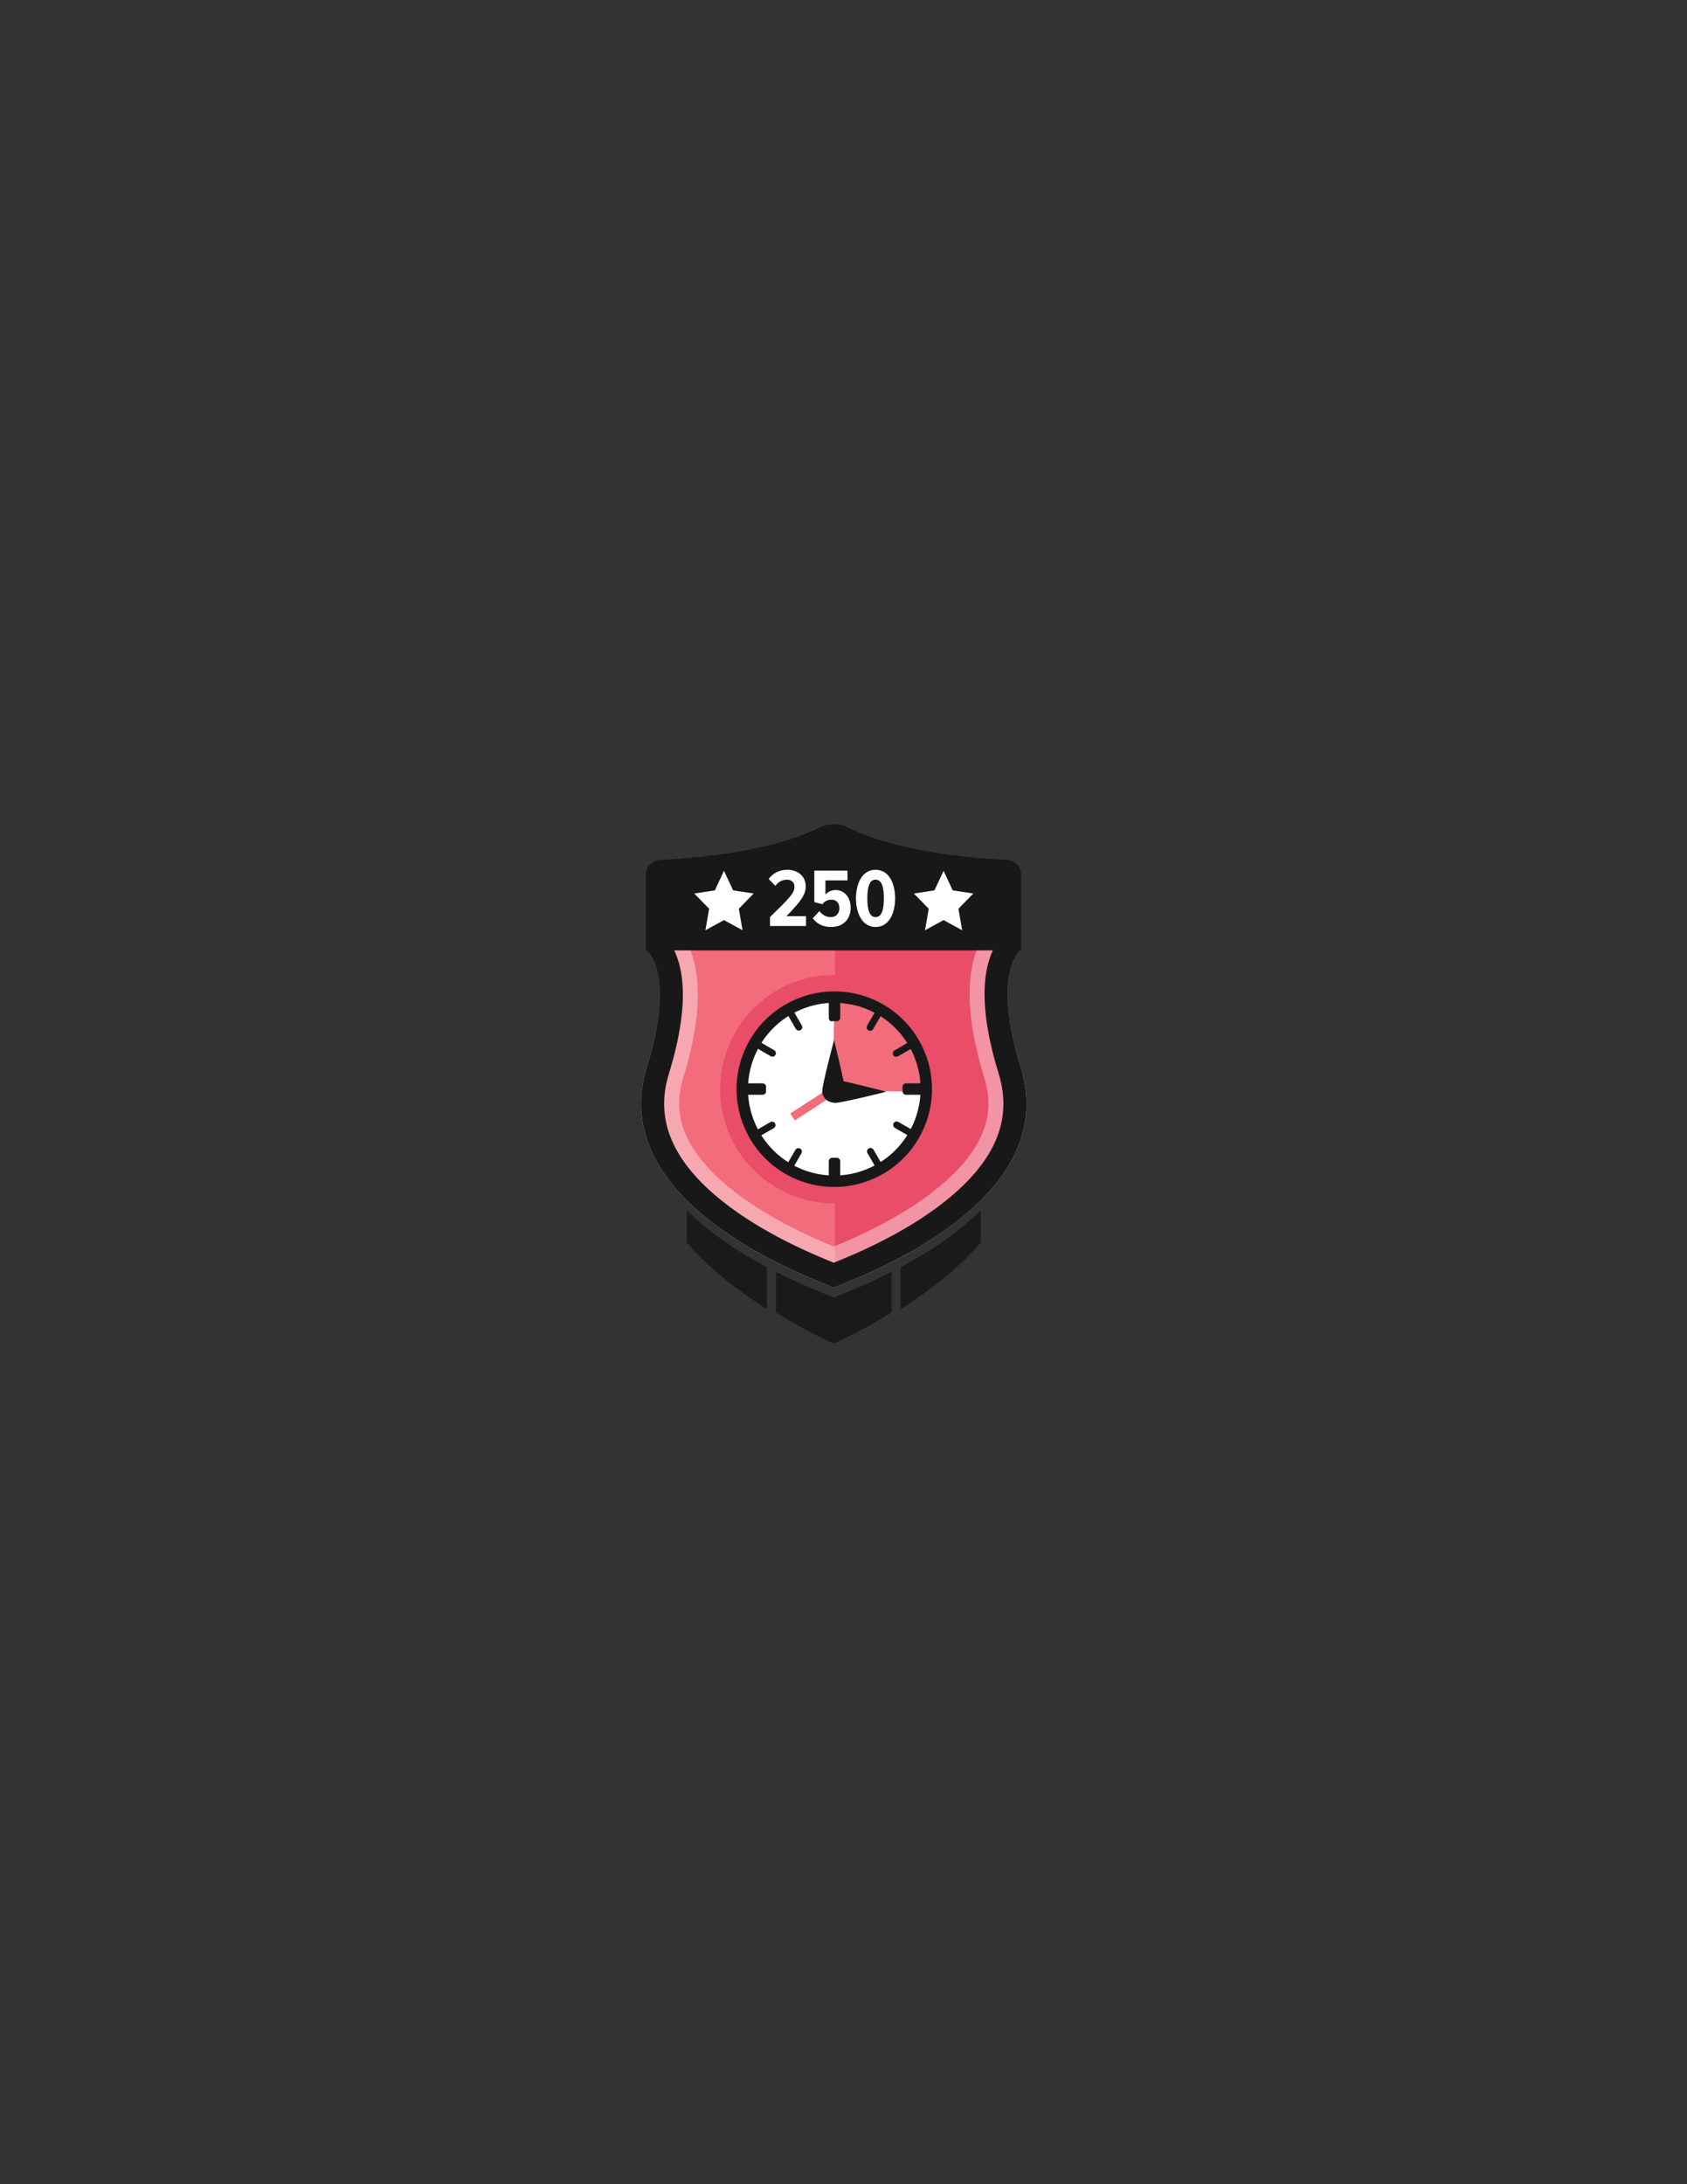 <?xml version="1.0" encoding="utf-8"?>
<!-- Generator: Adobe Illustrator 16.0.0, SVG Export Plug-In . SVG Version: 6.00 Build 0)  -->
<!DOCTYPE svg PUBLIC "-//W3C//DTD SVG 1.1//EN" "http://www.w3.org/Graphics/SVG/1.1/DTD/svg11.dtd">
<svg version="1.1" id="Layer_1" xmlns="http://www.w3.org/2000/svg" xmlns:xlink="http://www.w3.org/1999/xlink" x="0px" y="0px"
	 width="612px" height="792px" viewBox="0 0 612 792" enable-background="new 0 0 612 792" xml:space="preserve">
<rect x="0" y="0" width="612" height="792" fill="#333333" stroke="none"/>
<path fill="#F26C7C" d="M370.31,386.942c-10.15-32.988-1.839-41.101-0.036-42.339h-67.366h-68.481
	c1.803,1.238,10.365,9.351,0.215,42.339c-14.918,48.481,55.285,74.916,67.834,79.934c0.137-0.055,0.283-0.112,0.433-0.172
	C316.545,461.278,385.064,434.896,370.31,386.942"/>
<g opacity="0.5">
	<g>
		<defs>
			<rect id="SVGID_1_" x="261.25" y="344.6" width="111.13" height="122.1"/>
		</defs>
		<clipPath id="SVGID_2_">
			<use xlink:href="#SVGID_1_"  overflow="visible"/>
		</clipPath>
		<path clip-path="url(#SVGID_2_)" fill="#DF2E54" d="M370.309,386.942c-10.149-32.988-1.838-41.102-0.035-42.339h-67.366v8.929
			c-0.086-0.001-0.173-0.005-0.259-0.005l0,0c-5.469,0-10.817,1.073-15.9,3.188c-5.156,2.147-9.742,5.243-13.629,9.202
			c-3.751,3.821-6.691,8.278-8.738,13.246c-2.047,4.969-3.101,10.203-3.131,15.557c-0.031,5.546,1.041,10.975,3.188,16.132
			c3.205,7.696,8.574,14.17,15.528,18.72c6.779,4.435,14.632,6.778,22.71,6.778c0.077,0,0.154-0.002,0.231-0.002v30.354
			C316.544,461.278,385.064,434.896,370.309,386.942 M302.676,428.325c-13.076,0-25.488-7.733-30.826-20.558
			c-7.086-17.018,0.967-36.557,17.983-43.641c4.194-1.746,8.54-2.573,12.815-2.573c0.086,0,0.173,0.004,0.259,0.005v66.763
			C302.83,428.323,302.753,428.325,302.676,428.325"/>
	</g>
</g>
<path fill="#FFFFFF" d="M315.757,425.268c-17.019,7.086-36.556-0.967-43.642-17.984c-7.084-17.018,0.967-36.556,17.984-43.642
	c17.018-7.085,36.557,0.967,43.641,17.985C340.826,398.645,332.774,418.183,315.757,425.268"/>
<g opacity="0.4">
	<g>
		<defs>
			<rect id="SVGID_3_" x="232.57" y="298.82" width="139.81" height="168.06"/>
		</defs>
		<clipPath id="SVGID_4_">
			<use xlink:href="#SVGID_3_"  overflow="visible"/>
		</clipPath>
		<path clip-path="url(#SVGID_4_)" fill="#FFFFFF" d="M302.476,312.885c8.377,4.037,25.286,10.076,54.196,12.174v14.625
			c-1.492,2.458-2.888,5.657-3.813,9.769c-2.388,10.613-0.952,24.591,4.265,41.547c2.328,7.568,1.855,14.6-1.445,21.499
			c-3.051,6.373-8.518,12.725-16.25,18.875c-12.737,10.132-28.211,17.049-36.952,20.637c-8.742-3.588-24.216-10.505-36.952-20.637
			c-7.732-6.15-13.201-12.502-16.251-18.875c-3.302-6.898-3.774-13.931-1.445-21.499c5.231-17.001,6.613-31.022,4.109-41.675
			c-0.964-4.098-2.392-7.283-3.909-9.729v-14.542C270.166,323.416,289.604,319.09,302.476,312.885 M302.476,298.824
			c-1.728,0-3.453,0.347-4.796,1.037c-9.941,5.12-29.271,10.588-57.983,11.864c-3.017,0.134-5.465,2.57-5.465,5.589v27.161
			c0,0,11.263,7.193,0.409,42.466c-14.918,48.482,55.285,74.915,67.835,79.934c12.549-5.019,82.751-31.451,67.834-79.934
			c-10.854-35.272,0.159-42.466,0.159-42.466v-27.161c0-3.019-2.449-5.455-5.465-5.589c-28.713-1.276-47.791-6.744-57.734-11.864
			C305.928,299.171,304.201,298.824,302.476,298.824"/>
	</g>
</g>
<polygon fill="#F26C7C" points="302.749,361.887 302.121,391.361 307.013,395.501 334.857,395.877 335.609,388.602 328.084,373.802 
	315.291,364.145 "/>
<path fill="#191818" d="M302.421,370.255c0,0-0.001,0.02-0.005,0.053h0.011C302.423,370.275,302.421,370.255,302.421,370.255"/>
<path fill="#191818" d="M302.424,370.282c0.001,0.014,0.537,0.026,1.195,0.026s1.193-0.561,1.193-1.254v-5.77
	c0-0.692-0.563-1.254-1.255-1.254h-1.636c-0.693,0-1.254,0.562-1.254,1.254v5.77c0,0.693,0.391,1.254,0.873,1.254
	c0.484,0,0.877-0.012,0.877-0.026C302.42,370.267,302.422,370.267,302.424,370.282"/>
<path fill="#191818" d="M335.602,395.709v-1.636c0-0.693-0.563-1.255-1.255-1.255h-5.687c-0.692,0-1.254,0.562-1.254,1.255v1.636
	c0,0.693,0.562,1.254,1.254,1.254h5.687C335.039,396.963,335.602,396.402,335.602,395.709"/>
<path fill="#191818" d="M269.879,394.073v1.636c0,0.693,0.562,1.255,1.254,1.255h5.52c0.692,0,1.254-0.562,1.254-1.255v-1.636
	c0-0.693-0.562-1.254-1.254-1.254h-5.52C270.44,392.819,269.879,393.38,269.879,394.073"/>
<path fill="#191818" d="M301.922,427.752h1.636c0.692,0,1.255-0.562,1.255-1.254v-5.436c0-0.692-0.563-1.254-1.255-1.254h-1.636
	c-0.693,0-1.254,0.562-1.254,1.254v5.436C300.668,427.19,301.229,427.752,301.922,427.752"/>
<path fill="#191818" d="M286.31,366.433c-0.601,0.346-0.806,1.113-0.46,1.713l2.85,4.936c0.346,0.6,1.115,0.808,1.717,0.466
	c0.603-0.343,0.811-1.107,0.463-1.707l-2.856-4.948C287.676,366.292,286.909,366.087,286.31,366.433"/>
<path fill="#191818" d="M274.281,378.46c-0.346,0.6-0.141,1.367,0.459,1.713l4.867,2.811c0.601,0.346,1.363,0.138,1.705-0.464
	c0.344-0.602,0.135-1.371-0.467-1.718l-4.852-2.801C275.395,377.655,274.628,377.86,274.281,378.46"/>
<path fill="#191818" d="M274.281,411.321c0.347,0.601,1.113,0.806,1.713,0.46l4.72-2.726c0.601-0.346,0.804-1.112,0.456-1.711
	s-1.117-0.804-1.716-0.458l-4.714,2.722C274.141,409.955,273.936,410.722,274.281,411.321"/>
<path fill="#191818" d="M286.31,423.35c0.6,0.346,1.366,0.141,1.713-0.459l2.71-4.693c0.347-0.601,0.141-1.365-0.461-1.709
	c-0.602-0.346-1.369-0.138-1.717,0.463l-2.705,4.686C285.504,422.236,285.709,423.004,286.31,423.35"/>
<path fill="#191818" d="M319.17,423.35c0.6-0.346,0.807-1.113,0.459-1.713l-2.744-4.755c-0.347-0.601-1.115-0.808-1.718-0.466
	c-0.603,0.343-0.809,1.106-0.463,1.707l2.753,4.768C317.803,423.49,318.57,423.695,319.17,423.35"/>
<path fill="#191818" d="M331.198,411.321c0.347-0.6,0.141-1.366-0.46-1.713l-4.85-2.801c-0.6-0.346-1.363-0.139-1.705,0.464
	c-0.343,0.602-0.134,1.371,0.467,1.719l4.834,2.791C330.085,412.127,330.852,411.922,331.198,411.321"/>
<path fill="#191818" d="M331.198,378.46c-0.347-0.6-1.113-0.805-1.714-0.459l-4.989,2.881c-0.601,0.346-0.804,1.113-0.456,1.712
	c0.348,0.598,1.115,0.803,1.716,0.457l4.983-2.878C331.339,379.828,331.545,379.061,331.198,378.46"/>
<path fill="#191818" d="M319.17,366.433c-0.6-0.346-1.367-0.141-1.713,0.459l-2.896,5.017c-0.346,0.6-0.141,1.365,0.461,1.71
	c0.602,0.344,1.369,0.137,1.716-0.463l2.892-5.01C319.977,367.546,319.77,366.779,319.17,366.433"/>
<path fill="#191818" d="M302.675,430.398c-14.366,0-27.218-8.57-32.739-21.834c-3.64-8.742-3.656-18.377-0.049-27.132
	c3.607-8.754,10.408-15.58,19.15-19.219c4.354-1.813,8.933-2.732,13.611-2.732c14.366,0,27.219,8.57,32.739,21.833
	c7.513,18.044-1.056,38.837-19.101,46.351C311.932,429.479,307.353,430.398,302.675,430.398 M302.648,363.627
	c-4.129,0-8.173,0.812-12.019,2.413c-7.72,3.214-13.726,9.242-16.911,16.972c-3.186,7.731-3.171,16.24,0.043,23.96
	c4.877,11.713,16.227,19.281,28.913,19.281c4.128,0,8.172-0.812,12.019-2.413c15.936-6.635,23.502-24.997,16.868-40.932
	C326.685,371.195,315.337,363.627,302.648,363.627"/>
<rect x="293.3" y="391.499" transform="matrix(0.544 0.839 -0.839 0.544 470.316 -64.835)" fill="#F26C7C" width="3.011" height="17.534"/>
<path fill="#191818" d="M298.278,395.621c0.007,2.295,1.872,4.151,4.168,4.146c2.295-0.007,4.151-1.873,4.146-4.168
	c-0.008-2.296-4.025-18.447-4.025-18.447S298.271,393.326,298.278,395.621"/>
<path fill="#191818" d="M303.129,391.594c-2.296-0.029-4.18,1.808-4.209,4.103c-0.029,2.296,1.807,4.18,4.104,4.209
	c2.294,0.029,18.511-4.04,18.511-4.04S305.424,391.623,303.129,391.594"/>
<path fill="#191818" d="M302.476,307.19c0.526,0,0.894,0.091,1.006,0.13c13.142,6.754,34.396,11.326,58.621,12.638v21.353
	c-1.47,2.076-2.99,5.087-3.946,9.333c-2.177,9.679-0.777,22.718,4.157,38.758c5.106,16.6-1.272,31.719-19.505,46.221
	c-14.389,11.444-31.922,18.869-40.333,22.248c-8.413-3.379-25.946-10.804-40.333-22.248c-18.232-14.502-24.613-29.621-19.506-46.221
	c4.943-16.066,6.295-29.133,4.014-38.836c-0.997-4.241-2.555-7.243-4.053-9.313v-21.295c24.393-1.318,45.742-5.89,58.871-12.638
	C301.582,307.281,301.948,307.19,302.476,307.19 M302.476,298.824c-1.728,0-3.453,0.346-4.796,1.037
	c-9.941,5.12-29.271,10.588-57.983,11.864c-3.017,0.134-5.465,2.57-5.465,5.589v27.161c0,0,11.263,7.193,0.409,42.466
	c-14.918,48.482,55.285,74.915,67.835,79.934c12.549-5.019,82.751-31.451,67.834-79.934c-10.854-35.272,0.159-42.466,0.159-42.466
	v-27.161c0-3.019-2.449-5.455-5.465-5.589c-28.713-1.276-47.791-6.744-57.734-11.864
	C305.928,299.17,304.201,298.824,302.476,298.824"/>
<path fill="#191818" d="M370.469,317.315c0-3.02-2.449-5.456-5.465-5.59c-28.713-1.275-47.791-6.743-57.734-11.864
	c-2.684-1.382-6.904-1.382-9.589,0c-9.942,5.121-29.272,10.589-57.984,11.864c-3.017,0.134-5.465,2.57-5.465,5.59v27.16
	c0,0,0.069,0.042,0.194,0.128h135.848c0.125-0.086,0.195-0.128,0.195-0.128V317.315z"/>
<path fill="#FFFFFF" d="M279.338,335.771v-3.251c7.346-7.136,8.881-8.73,8.881-11.019c0-1.536-1.175-2.529-2.681-2.529
	c-1.776,0-3.19,0.813-4.274,2.258l-2.408-2.529c1.625-2.167,4.004-3.313,6.744-3.313c3.884,0,6.713,2.349,6.713,6.082
	c0,3.04-2.047,5.63-7.014,10.747h7.104v3.553H279.338z"/>
<path fill="#FFFFFF" d="M294.84,332.971l2.438-2.589c1.054,1.385,2.469,2.168,4.185,2.168c1.927,0,3.041-1.475,3.041-3.162
	c0-1.986-1.054-3.161-2.86-3.161c-1.354,0-2.377,0.482-3.312,1.656l-2.92-0.783v-11.409h12.042v3.551h-8.008v5.149
	c0.783-0.963,2.137-1.656,3.673-1.656c3.04,0,5.479,2.379,5.479,6.533c0,4.034-2.74,6.864-7.016,6.864
	C298.482,336.132,296.344,334.988,294.84,332.971"/>
<path fill="#FFFFFF" d="M310.521,325.745c0-5.178,2.138-10.355,7.105-10.355c4.997,0,7.105,5.178,7.105,10.355
	c0,5.148-2.078,10.388-7.105,10.388C312.659,336.133,310.521,330.894,310.521,325.745 M320.637,325.745
	c0-3.883-0.662-6.772-3.01-6.772c-2.318,0-2.98,2.89-2.98,6.772c0,3.854,0.662,6.805,2.98,6.805
	C319.975,332.55,320.637,329.6,320.637,325.745"/>
<path fill="#1A1A19" d="M302.449,470.469c-3.511-1.403-11.533-4.484-20.941-9.254v14.698c11.416,7.015,20.568,11.113,20.568,11.113
	l0.398-0.001l0.398,0.001c0,0,9.153-4.099,20.568-11.113v-14.726c-9.063,4.597-16.847,7.632-20.561,9.109
	C302.73,470.356,302.586,470.415,302.449,470.469"/>
<path fill="#1A1A19" d="M249.179,450.546c8.118,9.569,19.146,17.858,29.014,24.17v-15.223c-9.688-5.162-20.401-12.017-29.014-20.576
	V450.546z"/>
<path fill="#1A1A19" d="M326.758,474.717c9.869-6.313,20.895-14.602,29.014-24.17V438.86c-9.12,9.082-19.699,15.637-29.014,20.603
	V474.717z"/>
<polygon fill="#FFFFFF" points="273.421,323.988 265.963,322.857 262.642,315.76 259.322,322.857 251.863,323.988 257.252,329.522 
	255.904,337.317 262.642,333.637 269.379,337.317 268.031,329.522 "/>
<polygon fill="#FFFFFF" points="353.088,323.988 345.629,322.857 342.309,315.76 338.988,322.857 331.529,323.988 336.919,329.522 
	335.571,337.317 342.309,333.637 349.045,337.317 347.698,329.522 "/>
</svg>
